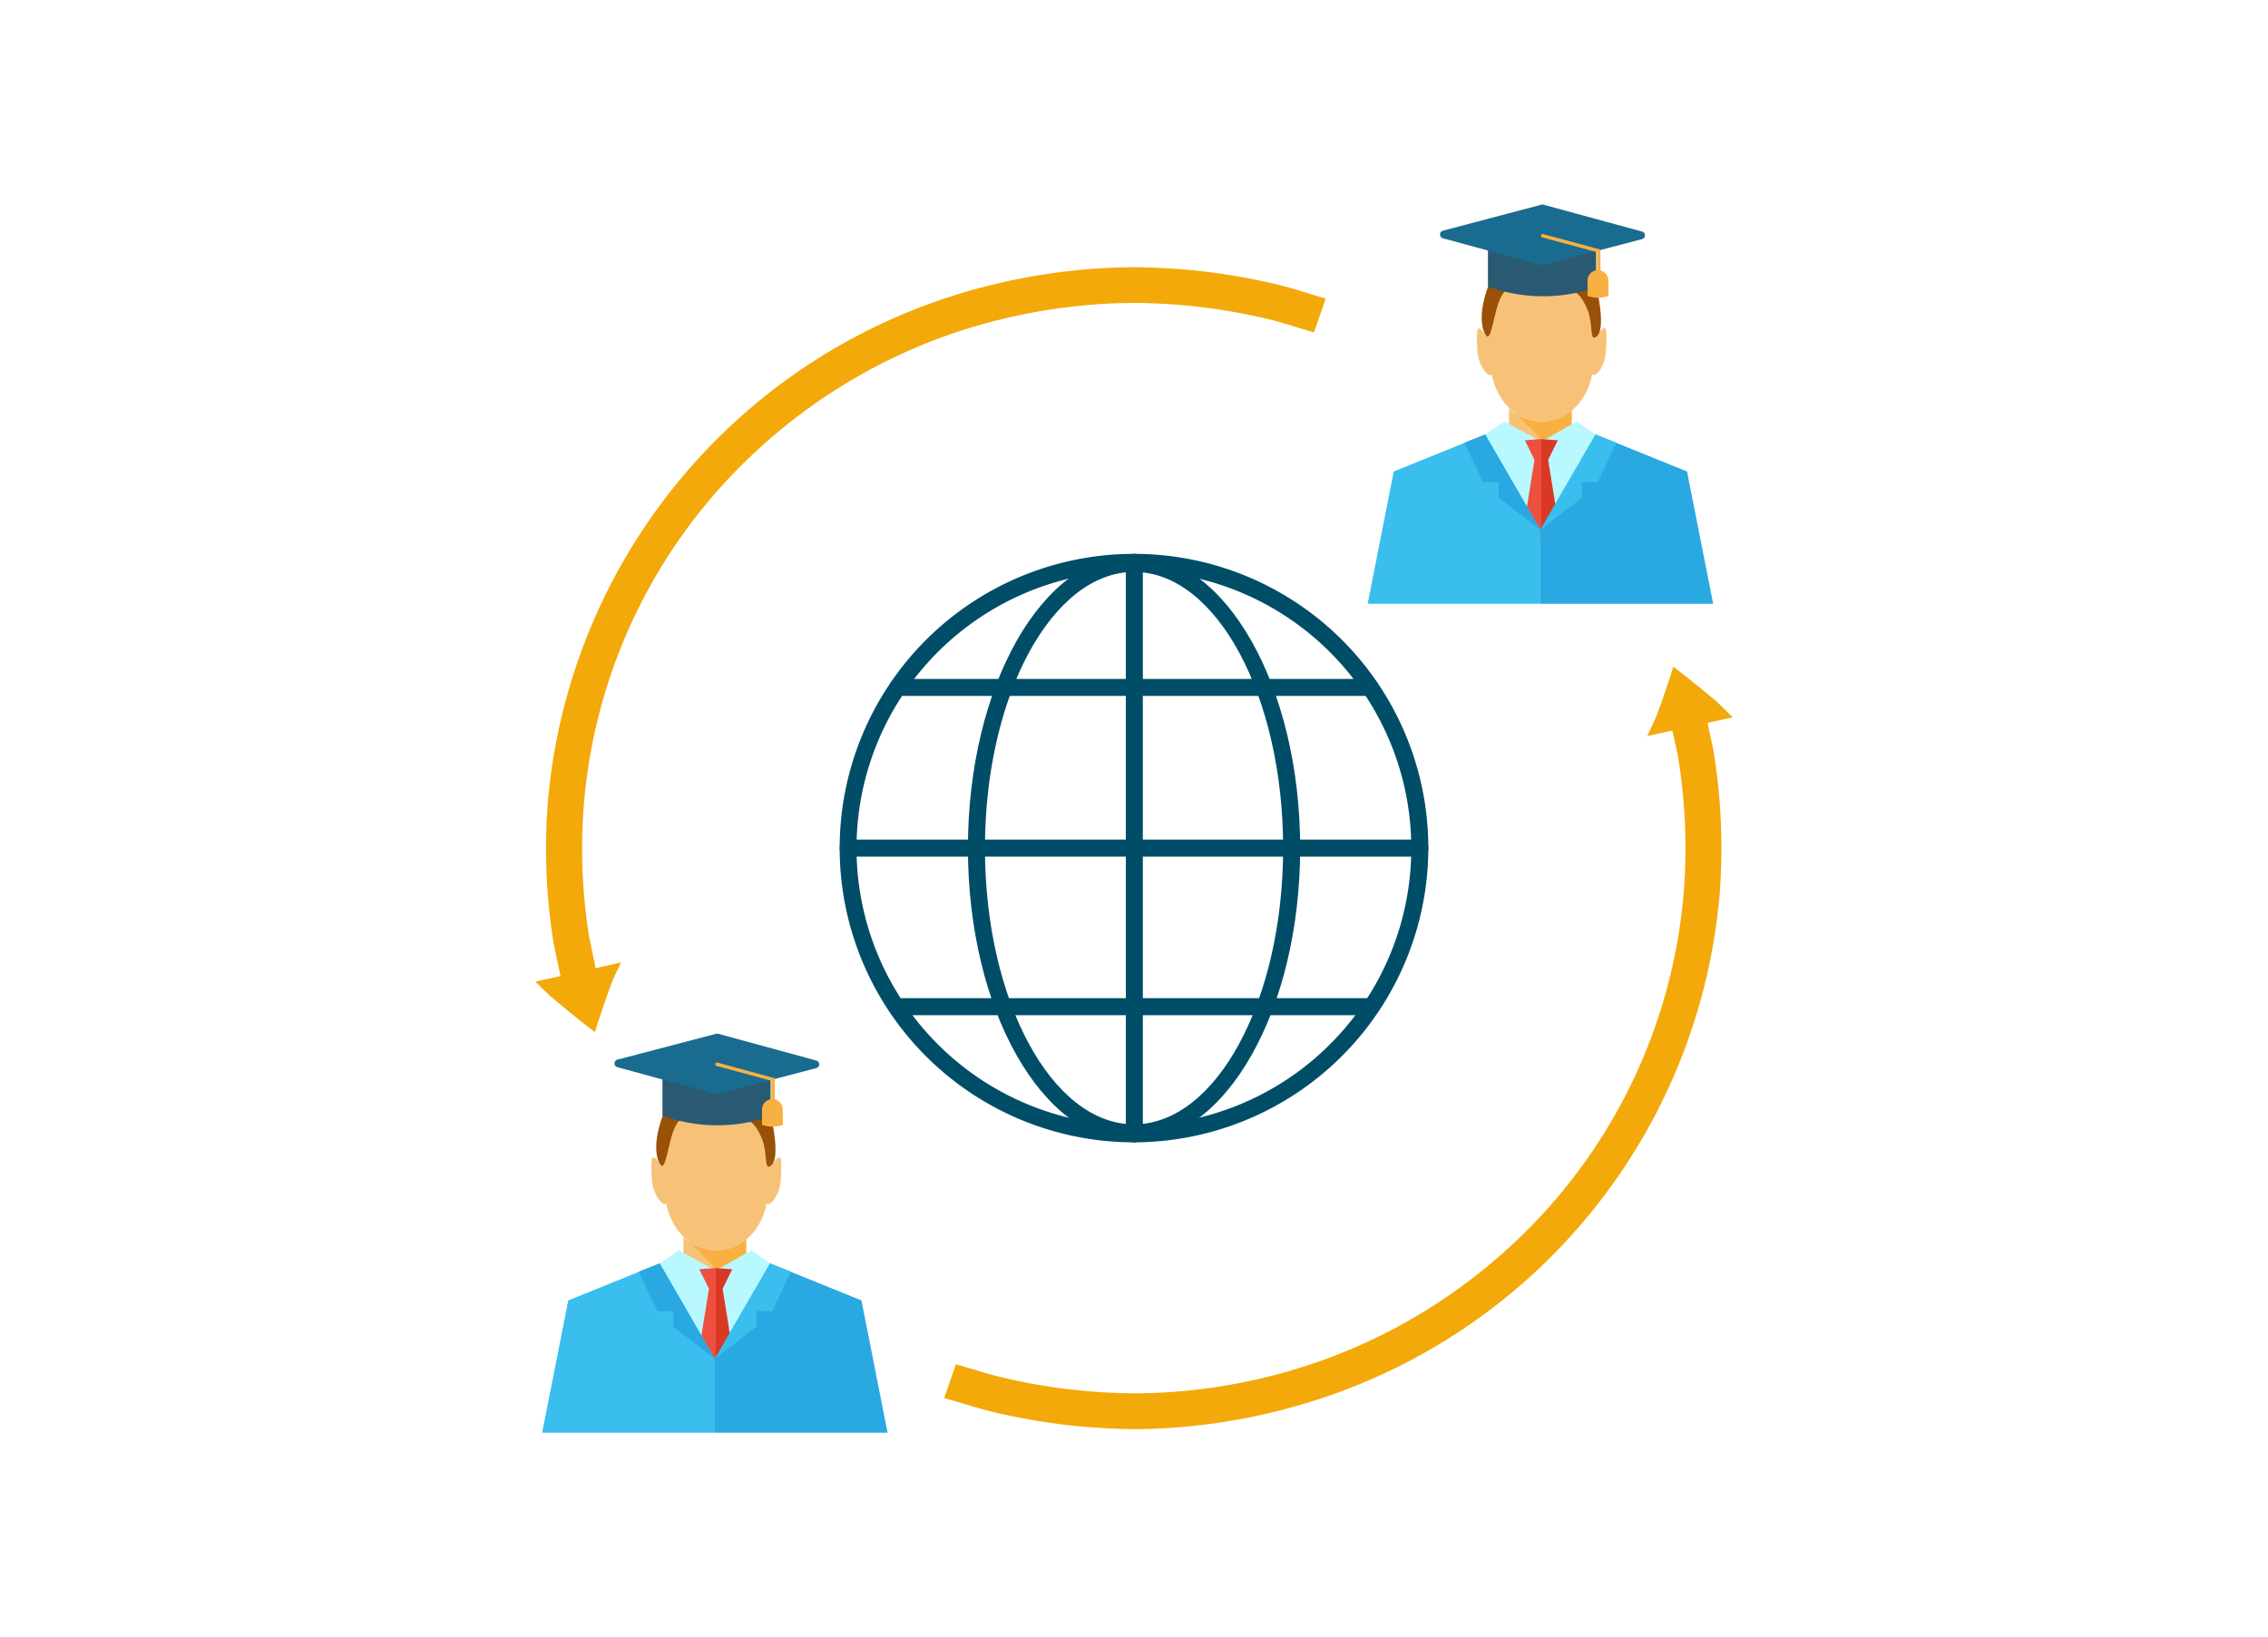 <svg xmlns="http://www.w3.org/2000/svg" viewBox="0 0 276.94 200"><defs><style>.cls-1{fill:#fff;}.cls-2{fill:#f3a909;}.cls-3{fill:#004d68;}.cls-4{fill:#29a8e1;}.cls-5{fill:#f7c278;}.cls-6{fill:#f9b042;}.cls-7{fill:#baf8ff;}.cls-8{fill:#995107;}.cls-9{fill:#d93923;}.cls-10{fill:#ed503f;}.cls-11{fill:#3abeed;}.cls-12{fill:#2a5973;}.cls-13{fill:#196c8f;}</style></defs><title>Asset 88</title><g id="Layer_2" data-name="Layer 2"><g id="Layer_1-2" data-name="Layer 1"><rect class="cls-1" width="276.94" height="200"/><path class="cls-2" d="M204.33,81.43q1.81,1.39,3.68,2.93c.61.51,1.26,1,1.85,1.57l1.73,1.69-3.08.67.11.51c0,.22.11.5.17.82.15.8.41,1.7.54,2.74a73.09,73.09,0,0,1,.62,17.23,71.25,71.25,0,0,1-46.76,60.57,74,74,0,0,1-24.19,4.4,76.52,76.52,0,0,1-17.33-2c-2-.46-3.62-1-4.71-1.31l-1.67-.49,1.43-4.12,1.55.45c1,.27,2.5.8,4.43,1.23A71.92,71.92,0,0,0,139,170.19a69.27,69.27,0,0,0,22.71-4.12,67.56,67.56,0,0,0,22.51-13.65,66.12,66.12,0,0,0,21.36-43.2A68.94,68.94,0,0,0,205,93.05c-.13-1-.37-1.82-.51-2.56-.06-.31-.12-.57-.17-.78s-.1-.48-.1-.48l-3.08.67.94-2c.29-.69.53-1.38.79-2.08C203.36,84.38,203.86,82.93,204.33,81.43Z"/><path class="cls-2" d="M72.64,126.06c-1.22-.92-2.44-1.9-3.69-2.92l-1.86-1.56-1.73-1.68,3.08-.68s-.32-1.48-.85-4.08a72.61,72.61,0,0,1-.68-17.3A71.26,71.26,0,0,1,113.79,37a74.54,74.54,0,0,1,24.3-4.36,77,77,0,0,1,17.4,2c2.07.48,3.64,1,4.73,1.34l1.66.5-1.44,4.12-1.56-.47c-1-.28-2.5-.81-4.44-1.25A72.23,72.23,0,0,0,138.11,37a70,70,0,0,0-22.81,4.09,67.57,67.57,0,0,0-22.62,13.7A66.09,66.09,0,0,0,71.3,98.19a68.32,68.32,0,0,0,.64,16.24c.51,2.43.79,3.83.79,3.83l3.09-.7-.94,2c-.27.69-.52,1.38-.77,2.09C73.61,123.11,73.11,124.56,72.64,126.06Z"/><path class="cls-3" d="M138.47,139.53a35.94,35.94,0,1,1,35.94-35.94A36,36,0,0,1,138.47,139.53Zm0-69.8a33.87,33.87,0,1,0,33.86,33.86A33.9,33.9,0,0,0,138.47,69.73Z"/><path class="cls-3" d="M138.47,139.4c-11.18,0-20.28-16.06-20.28-35.81s9.1-35.81,20.28-35.81,20.29,16.07,20.29,35.81S149.66,139.4,138.47,139.4Zm0-69.54c-10,0-18.2,15.13-18.2,33.73s8.16,33.74,18.2,33.74,18.21-15.14,18.21-33.74S148.51,69.86,138.47,69.86Z"/><path class="cls-4" d="M103.57,103.59h0Z"/><path class="cls-3" d="M173.37,104.63h-69.8a1,1,0,0,1,0-2.08h69.8a1,1,0,0,1,0,2.08Z"/><path class="cls-4" d="M109.62,84h0Z"/><path class="cls-3" d="M167.32,85h-57.7a1,1,0,1,1,0-2.07h57.7a1,1,0,1,1,0,2.07Z"/><path class="cls-4" d="M109.62,122.94h0Z"/><path class="cls-3" d="M167.32,124h-57.7a1,1,0,1,1,0-2.08h57.7a1,1,0,1,1,0,2.08Z"/><path class="cls-4" d="M138.47,68.69v0Z"/><path class="cls-3" d="M138.47,139.53a1,1,0,0,1-1-1V68.69a1,1,0,0,1,2.08,0V138.5A1,1,0,0,1,138.47,139.53Z"/><polygon class="cls-5" points="83.45 151.08 83.45 159.41 91.13 159.41 91.13 155.98 89.74 157.37 83.45 151.08"/><path class="cls-6" d="M87.45,152.72a5.75,5.75,0,0,1-4-1.65h0l6.29,6.29L91.13,156v-4.64A5.71,5.71,0,0,1,87.45,152.72Z"/><polygon class="cls-7" points="82.9 152.72 87.39 155.19 91.74 152.72 95.57 155.36 87.29 165.97 79.47 155.03 82.9 152.72"/><path class="cls-5" d="M93.82,147.06a.23.23,0,0,1-.13,0l-.11-.09,0,.13c-.66,3.33-3.17,5.65-6.1,5.65s-5.44-2.32-6.1-5.65l0-.13-.1.09a.27.27,0,0,1-.12,0h0c-.52,0-1.44-1.39-1.55-2.87-.12-1.69-.09-2.64.1-2.84h0c.18,0,.44.2.7.56l.29.39-.14-.47a5,5,0,0,1-.24-1.48,7.17,7.17,0,1,1,14.31,0,5,5,0,0,1-.25,1.48l-.13.47.29-.4c.25-.35.51-.55.69-.55h0c.19.2.22,1.15.1,2.84C95.25,145.67,94.32,147.06,93.82,147.06Z"/><path class="cls-8" d="M87.29,137.26c1.35.08,2.4-.47,3.43-.52s1.74,1,2.25,2.19c.87,2,.23,4.3,1.26,3.36s0-5.55,0-5.55-1.14-3.93-4.72-4.33-7.39.47-8.65,4.05-.59,5.38-.18,5.83.61-.58,1.15-2.83,1.28-3.12,2.2-3A12.85,12.85,0,0,0,87.29,137.26Z"/><polygon class="cls-9" points="89.41 155.03 87.4 154.89 87.4 167.64 87.41 167.66 89.41 164.72 88.24 157.42 89.41 155.03"/><polygon class="cls-10" points="87.36 154.88 87.34 154.9 87.31 154.88 85.39 155.03 86.57 157.42 85.39 164.72 87.4 167.66 87.4 167.64 87.4 154.89 87.36 154.88"/><polygon class="cls-4" points="87.29 175 87.29 165.97 94.03 154.32 105.19 158.84 108.38 175 87.29 175"/><polygon class="cls-11" points="87.29 175 87.29 165.97 80.55 154.32 69.39 158.84 66.2 175 87.29 175"/><polygon class="cls-11" points="96.59 155.33 94.03 154.32 87.29 165.97 92.38 162.03 92.34 160.15 94.29 160.15 96.59 155.33"/><polygon class="cls-4" points="77.99 155.33 80.55 154.32 87.29 165.97 82.2 162.03 82.24 160.15 80.29 160.15 77.99 155.33"/><path class="cls-12" d="M94.09,136.34a19.62,19.62,0,0,1-13.2-.07l0-6.35c4.4,0,8.8.05,13.2.06C94.11,132.09,94.1,134.22,94.09,136.34Z"/><path class="cls-13" d="M99.69,130.46l-12.07,3.16a.49.49,0,0,1-.24,0l-12-3.27a.48.48,0,0,1,0-.92l12.07-3.16a.49.49,0,0,1,.24,0l12,3.27A.48.48,0,0,1,99.69,130.46Z"/><path class="cls-6" d="M94.39,136.42h0a.21.21,0,0,1-.21-.21l0-4.2-6.68-1.81a.21.21,0,0,1-.15-.26.21.21,0,0,1,.26-.15l7,1.91,0,4.51A.21.21,0,0,1,94.39,136.42Z"/><path class="cls-6" d="M95.6,137.4a4,4,0,0,1-2.55,0V135.5a1.3,1.3,0,0,1,1.27-1.26h0a1.28,1.28,0,0,1,1.26,1.27C95.6,136.14,95.6,136.77,95.6,137.4Z"/><polygon class="cls-5" points="184.26 49.83 184.26 58.16 191.93 58.16 191.93 54.72 190.54 56.12 184.26 49.83"/><path class="cls-6" d="M188.26,51.47a5.72,5.72,0,0,1-4-1.66v0l6.28,6.29,1.39-1.4V50.09A5.7,5.7,0,0,1,188.26,51.47Z"/><polygon class="cls-7" points="183.7 51.47 188.19 53.94 192.54 51.47 196.37 54.11 188.09 64.71 180.28 53.78 183.7 51.47"/><path class="cls-5" d="M194.62,45.81a.23.23,0,0,1-.13,0l-.11-.09,0,.13c-.66,3.32-3.16,5.65-6.09,5.65s-5.44-2.33-6.1-5.65l0-.13-.11.09a.24.24,0,0,1-.12,0h0c-.51,0-1.44-1.39-1.55-2.87-.12-1.7-.09-2.65.1-2.84a.06.06,0,0,1,0,0c.18,0,.45.21.7.56l.29.4-.14-.47a5.4,5.4,0,0,1-.24-1.48,7.17,7.17,0,1,1,14.31,0,5.4,5.4,0,0,1-.24,1.48L195,41l.29-.4c.26-.35.52-.56.7-.56l0,0c.19.19.22,1.14.1,2.84C196.05,44.42,195.12,45.81,194.62,45.81Z"/><path class="cls-8" d="M188.1,36c1.35.08,2.39-.47,3.43-.52s1.73,1,2.25,2.19c.86,2,.22,4.29,1.25,3.36s0-5.55,0-5.55-1.13-3.93-4.71-4.33-7.39.46-8.66,4-.59,5.38-.18,5.84.61-.59,1.16-2.84,1.27-3.11,2.2-2.94A12.85,12.85,0,0,0,188.1,36Z"/><polygon class="cls-9" points="190.22 53.78 188.21 53.63 188.21 66.39 188.21 66.4 190.22 63.47 189.04 56.17 190.22 53.78"/><polygon class="cls-10" points="188.17 53.63 188.14 53.64 188.12 53.63 186.2 53.78 187.37 56.17 186.2 63.47 188.2 66.4 188.21 66.39 188.21 53.63 188.17 53.63"/><polygon class="cls-4" points="188.09 73.75 188.09 64.71 194.84 53.07 206 57.59 209.19 73.75 188.09 73.75"/><polygon class="cls-11" points="188.09 73.75 188.09 64.71 181.35 53.07 170.19 57.59 167 73.75 188.09 73.75"/><polygon class="cls-11" points="197.39 54.08 194.84 53.07 188.09 64.71 193.19 60.78 193.14 58.89 195.09 58.89 197.39 54.08"/><polygon class="cls-4" points="178.8 54.08 181.35 53.07 188.09 64.71 183 60.78 183.04 58.89 181.1 58.89 178.8 54.08"/><path class="cls-12" d="M194.9,35.09A19.64,19.64,0,0,1,181.69,35c0-2.12,0-4.23,0-6.36,4.4,0,8.81.06,13.2.06Q194.92,31.9,194.9,35.09Z"/><path class="cls-13" d="M200.5,29.21l-12.07,3.16a.53.53,0,0,1-.25,0l-12-3.27a.48.48,0,0,1,0-.92L188.22,25a.33.33,0,0,1,.24,0l12,3.27A.48.48,0,0,1,200.5,29.21Z"/><path class="cls-6" d="M195.19,35.17h0A.22.22,0,0,1,195,35l0-4.2L188.32,29a.22.22,0,0,1-.15-.26.22.22,0,0,1,.26-.15l7,1.9,0,4.52A.21.21,0,0,1,195.19,35.17Z"/><path class="cls-6" d="M196.4,36.15a3.91,3.91,0,0,1-2.55,0V34.24A1.27,1.27,0,0,1,195.13,33h0a1.27,1.27,0,0,1,1.26,1.26C196.41,34.89,196.41,35.52,196.4,36.15Z"/></g></g></svg>